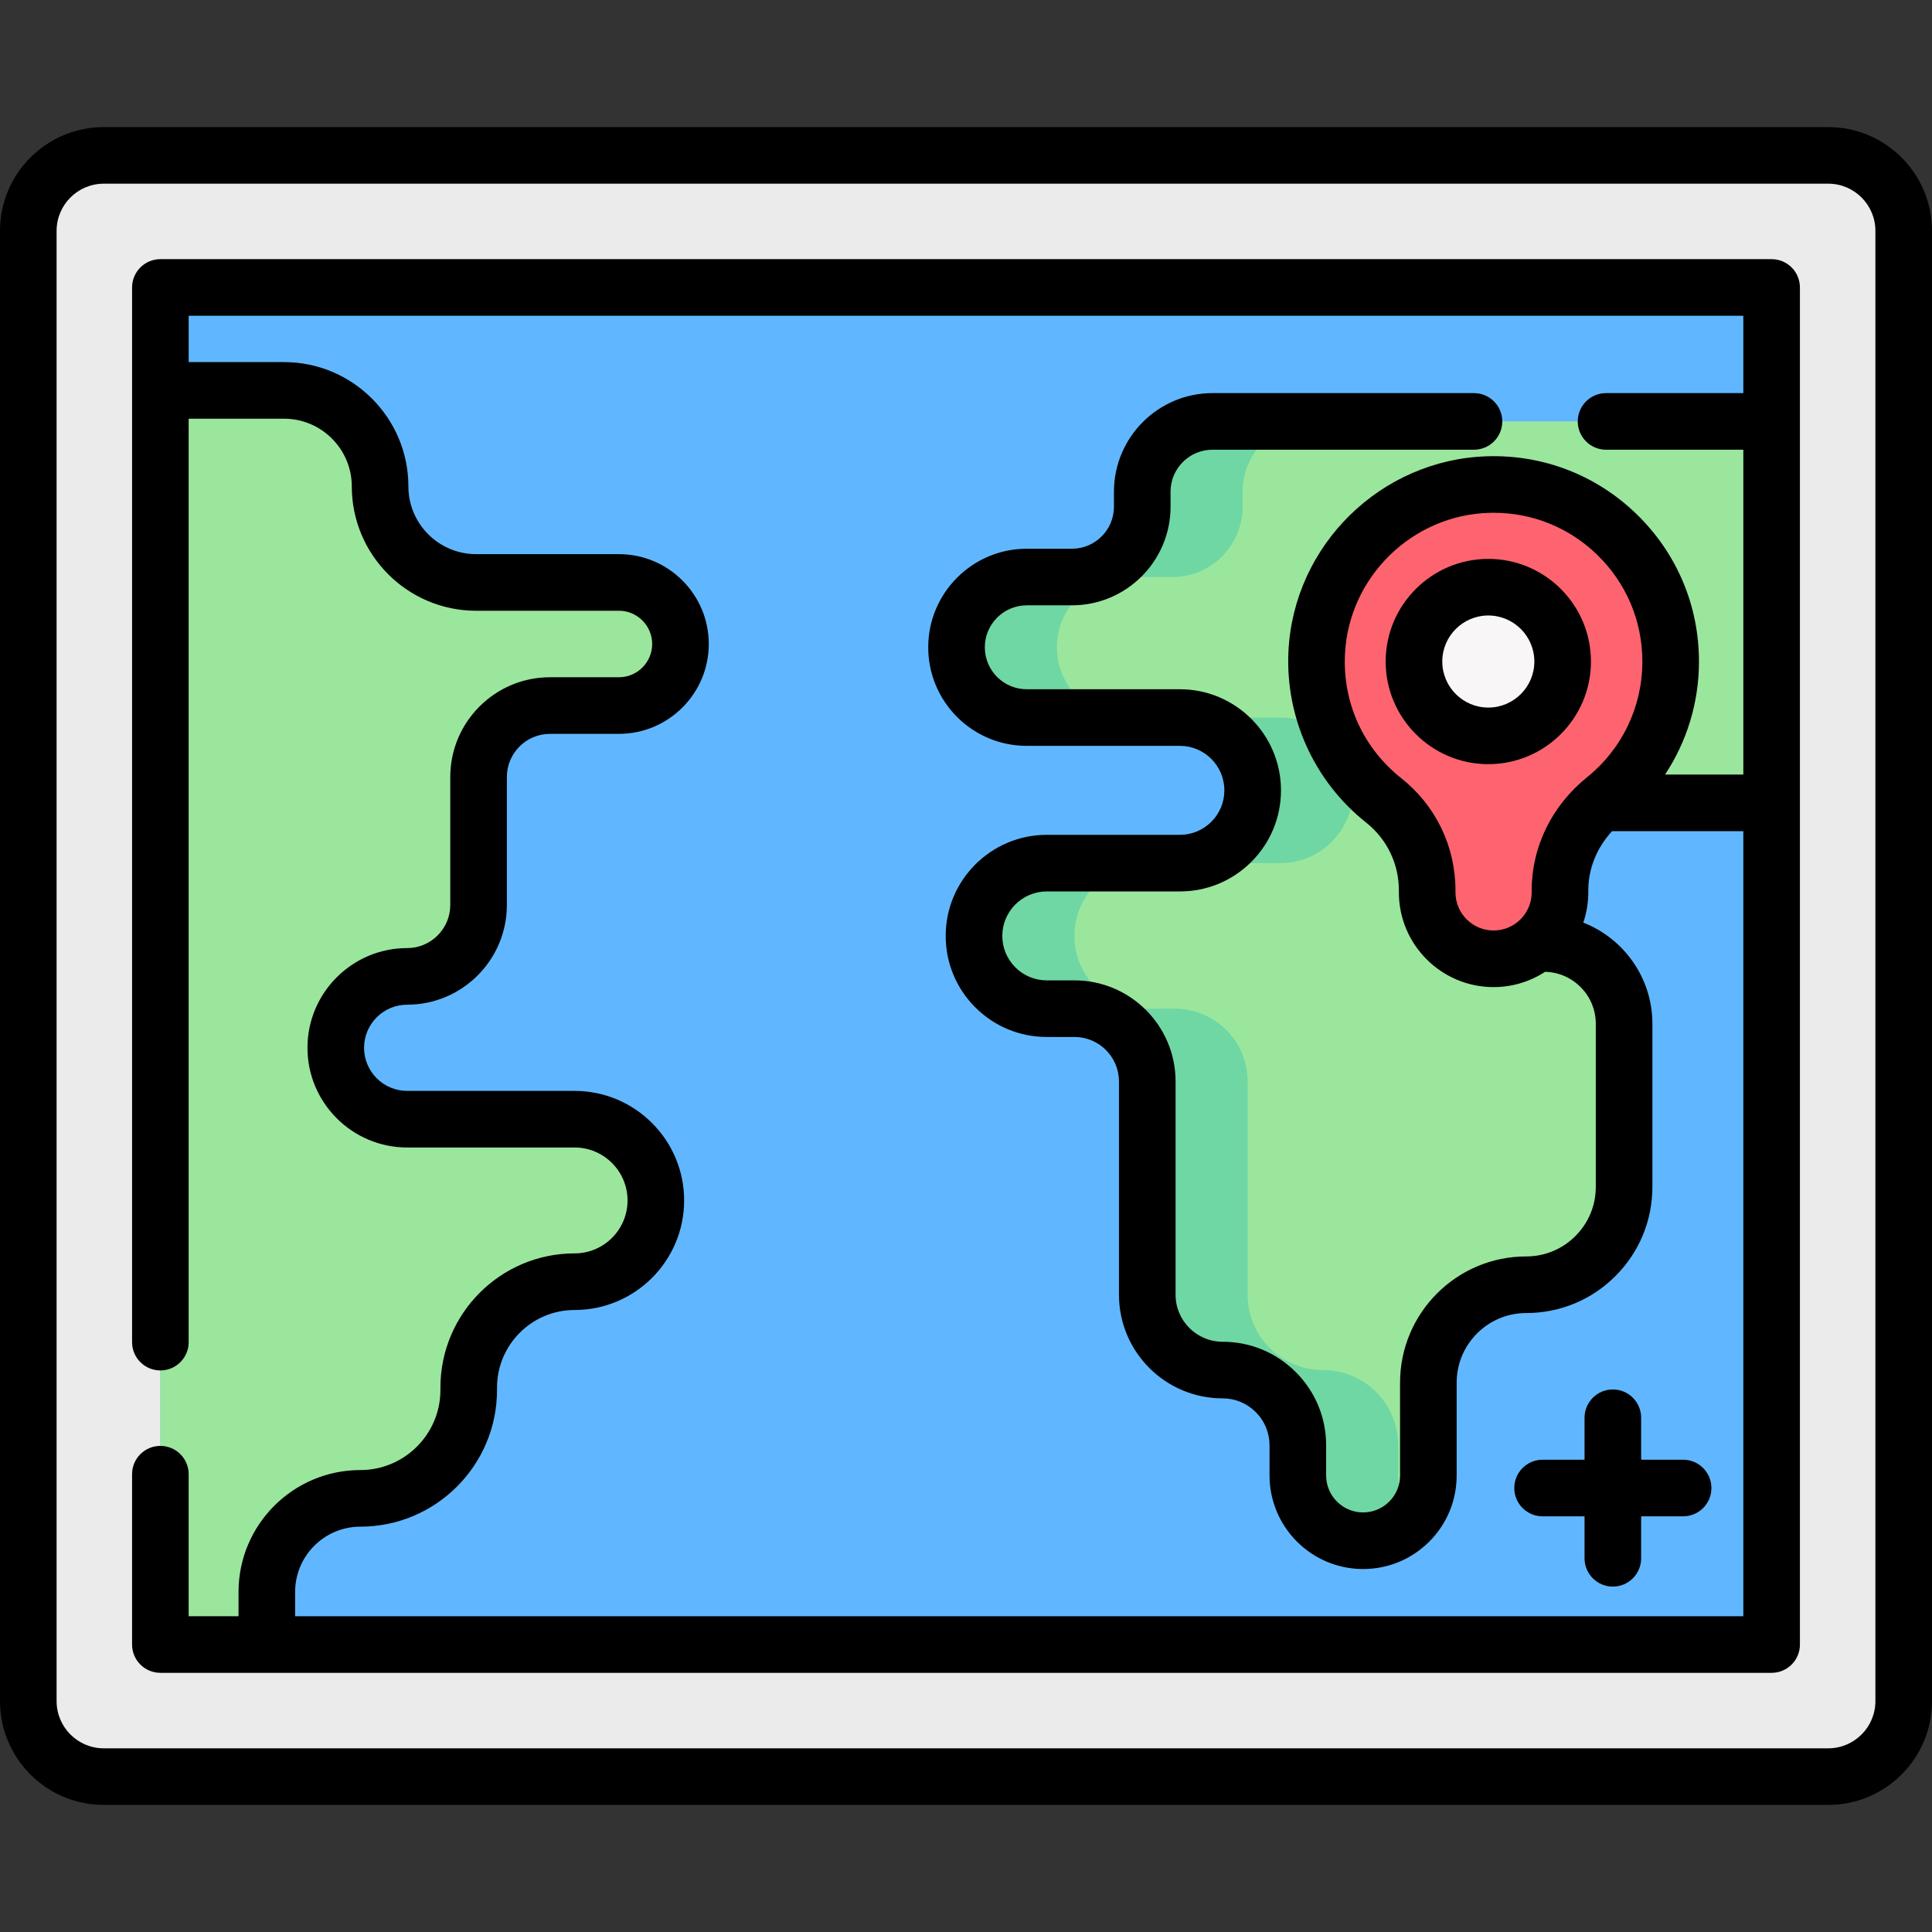 <svg id="Capa_1" enable-background="new 0 0 512 512" height="512" viewBox="0 0 512 512" width="512" xmlns="http://www.w3.org/2000/svg"><rect x="0" y="0" width="512" height="512" fill="#333333" stroke="none"/><g><g><path d="m484.504 470.822h-457.008c-11.043 0-19.996-8.952-19.996-19.996v-389.652c0-11.043 8.952-19.996 19.996-19.996h457.009c11.043 0 19.996 8.952 19.996 19.996v389.652c-.001 11.043-8.953 19.996-19.997 19.996z" fill="#ebebeb"/><path d="m76.178 42.5h359.643v427h-359.643z" fill="#60b7ff" transform="matrix(0 1 -1 0 512 0)"/><path d="m42.5 103.46h32.781c14.054 0 25.447 11.393 25.447 25.447 0 14.054 11.393 25.447 25.447 25.447h37.844c9.009 0 16.312 7.303 16.312 16.312 0 9.009-7.303 16.312-16.312 16.312h-18.27c-10.45 0-18.922 8.472-18.922 18.922v33.929c0 10.45-8.472 18.922-18.922 18.922-10.45 0-18.922 8.472-18.922 18.922 0 10.45 8.472 18.922 18.922 18.922h44.369c11.892 0 21.532 9.64 21.532 21.532 0 11.892-9.64 21.532-21.532 21.532-15.495 0-28.057 12.562-28.057 28.057v.653c0 15.856-12.854 28.709-28.709 28.709-13.694 0-24.795 11.101-24.795 24.795v13.947h-28.213z" fill="#9be69d"/><path d="m469.5 111.677h-148.171c-10.285 0-18.622 8.337-18.622 18.622v3.991c0 10.285-8.337 18.622-18.622 18.622h-11.971c-10.285 0-18.622 8.337-18.622 18.622 0 10.285 8.337 18.622 18.622 18.622h40.57c10.652 0 19.287 8.635 19.287 19.287 0 10.652-8.635 19.287-19.287 19.287h-35.274c-10.652 0-19.287 8.635-19.287 19.287 0 10.652 8.635 19.287 19.287 19.287h7.34c10.652 0 19.287 8.635 19.287 19.287v56.532c0 11.019 8.933 19.952 19.952 19.952 11.019 0 19.952 8.933 19.952 19.952v7.981c0 9.55 7.742 17.292 17.292 17.292 9.55 0 17.292-7.742 17.292-17.292v-24.608c0-14.325 11.613-25.938 25.938-25.938 14.325 0 25.938-11.613 25.938-25.938v-43.23c0-11.754-9.529-21.283-21.283-21.283-10.285 0-18.622-8.337-18.622-18.622 0-10.285 8.337-18.622 18.622-18.622h60.38" fill="#9be69d"/><g fill="#6fd7a3"><path d="m258.94 184.706c-3.36-3.38-5.45-8.03-5.45-13.17 0-10.29 8.34-18.62 18.62-18.62h11.97c10.29 0 18.63-8.34 18.63-18.63v-3.99c0-10.28 8.33-18.62 18.62-18.62h26.6c-10.28 0-18.62 8.34-18.62 18.62v3.99c0 10.29-8.34 18.63-18.62 18.63h-11.97c-10.29 0-18.63 8.33-18.63 18.62 0 5.14 2.09 9.79 5.46 13.17 3.37 3.36 8.03 5.45 13.17 5.45h-26.61c-5.14 0-9.79-2.09-13.17-5.45z"/><path d="m339.29 190.156c10.65 0 19.28 8.64 19.28 19.29 0 5.32-2.16 10.15-5.65 13.64-3.48 3.49-8.3 5.65-13.63 5.65h-26.61c5.32 0 10.15-2.16 13.64-5.65s5.65-8.32 5.65-13.64c0-10.65-8.64-19.29-19.29-19.29z"/><path d="m374.54 402.066c-.35.41-.7.8-1.08 1.18-3.13 3.12-7.46 5.06-12.23 5.06-9.55 0-17.29-7.74-17.29-17.29v-7.99c0-5.5-2.23-10.49-5.84-14.1-3.61-3.62-8.6-5.85-14.11-5.85-11.02 0-19.95-8.93-19.95-19.95v-56.53c0-10.65-8.64-19.29-19.29-19.29h-7.34c-5.33 0-10.15-2.16-13.64-5.65s-5.65-8.31-5.65-13.64c0-10.65 8.64-19.28 19.29-19.28h26.6c-10.65 0-19.28 8.63-19.28 19.28 0 5.33 2.16 10.15 5.65 13.64 3.48 3.49 8.3 5.65 13.63 5.65h7.34c10.65 0 19.29 8.64 19.29 19.29v56.53c0 11.02 8.93 19.95 19.95 19.95 5.51 0 10.5 2.23 14.11 5.85 3.61 3.61 5.84 8.6 5.84 14.1v7.99c0 4.2 1.5 8.05 4 11.05z"/></g><g><path d="m442.742 175.32c0-26.381-21.769-47.678-48.323-46.908-24.308.705-44.329 20.338-45.479 44.629-.749 15.832 6.354 30.035 17.747 39.063 7.284 5.772 11.53 14.556 11.53 23.849v.541c0 9.719 7.879 17.598 17.598 17.598 9.719 0 17.598-7.879 17.598-17.598v-.535c0-9.433 4.493-18.18 11.837-24.101 10.666-8.599 17.492-21.769 17.492-36.538z" fill="#fe646f"/><circle cx="394.418" cy="175.313" fill="#f8f6f6" r="19.701"/></g></g><g><path d="m484.504 33.679h-457.008c-15.162 0-27.496 12.334-27.496 27.495v389.651c0 15.161 12.334 27.496 27.496 27.496h457.008c15.161 0 27.496-12.334 27.496-27.496v-389.651c0-15.161-12.335-27.495-27.496-27.495zm12.496 417.147c0 6.89-5.605 12.496-12.496 12.496h-457.008c-6.89 0-12.496-5.605-12.496-12.496v-389.652c0-6.89 5.605-12.496 12.496-12.496h457.008c6.891 0 12.496 5.605 12.496 12.496z"/><path d="m469.5 68.68h-427c-4.142 0-7.5 3.358-7.5 7.5v279.5c0 4.142 3.358 7.5 7.5 7.5s7.5-3.358 7.5-7.5v-244.72h25.281c9.896 0 17.947 8.051 17.947 17.947 0 18.167 14.78 32.947 32.947 32.947h37.844c4.859 0 8.812 3.953 8.812 8.812s-3.953 8.812-8.812 8.812h-18.27c-14.569 0-26.422 11.853-26.422 26.422v33.93c0 6.298-5.124 11.422-11.422 11.422-14.569 0-26.422 11.853-26.422 26.422s11.853 26.422 26.422 26.422h44.369c7.737 0 14.032 6.295 14.032 14.032s-6.295 14.032-14.032 14.032c-19.606 0-35.557 15.951-35.557 35.557v.652c0 11.695-9.515 21.209-21.209 21.209-17.807 0-32.294 14.487-32.294 32.294v6.445h-13.214v-37.64c0-4.142-3.358-7.5-7.5-7.5s-7.5 3.358-7.5 7.5v45.14c0 4.142 3.358 7.5 7.5 7.5h427c4.143 0 7.5-3.358 7.5-7.5v-359.637c0-4.142-3.357-7.5-7.5-7.5zm-391.287 359.64v-6.445c0-9.536 7.758-17.294 17.294-17.294 19.966 0 36.209-16.244 36.209-36.209v-.652c0-11.335 9.222-20.557 20.557-20.557 16.008 0 29.032-13.024 29.032-29.032s-13.024-29.032-29.032-29.032h-44.369c-6.298 0-11.422-5.124-11.422-11.422s5.124-11.422 11.422-11.422c14.569 0 26.422-11.853 26.422-26.422v-33.93c0-6.298 5.124-11.422 11.422-11.422h18.27c13.13 0 23.812-10.682 23.812-23.812s-10.682-23.812-23.812-23.812h-37.844c-9.896 0-17.947-8.051-17.947-17.947 0-18.167-14.78-32.947-32.947-32.947h-25.28v-12.283h412v20.5h-36.38c-4.143 0-7.5 3.358-7.5 7.5s3.357 7.5 7.5 7.5h36.38v86.086h-20.745c5.802-8.778 8.987-19.123 8.987-29.946 0-14.837-5.862-28.703-16.507-39.043-10.641-10.336-24.661-15.784-39.534-15.361-28.246.819-51.418 23.56-52.753 51.771-.828 17.494 6.865 34.427 20.58 45.295 5.521 4.375 8.688 10.926 8.688 17.972v.541c0 13.839 11.259 25.098 25.098 25.098 5.033 0 9.72-1.494 13.653-4.055 7.438.186 13.434 6.281 13.434 13.762v43.23c0 4.93-1.917 9.558-5.41 13.043-3.473 3.48-8.101 5.397-13.03 5.397-18.434 0-33.43 15.001-33.43 33.44v24.61c0 2.614-1.021 5.074-2.865 6.918-1.857 1.852-4.32 2.872-6.935 2.872-5.398 0-9.79-4.392-9.79-9.79v-7.99c0-7.33-2.854-14.221-8.029-19.395-5.179-5.194-12.076-8.055-19.421-8.055-6.865 0-12.45-5.585-12.45-12.45v-56.53c0-14.772-12.018-26.79-26.79-26.79h-7.34c-3.149 0-6.11-1.227-8.337-3.453-2.227-2.228-3.453-5.188-3.453-8.337 0-6.496 5.289-11.78 11.79-11.78h35.27c7.156 0 13.884-2.787 18.944-7.848 5.06-5.06 7.846-11.787 7.846-18.942 0-14.772-12.018-26.79-26.79-26.79h-40.571c-2.962 0-5.762-1.161-7.852-3.238-2.107-2.12-3.269-4.919-3.269-7.882 0-6.132 4.988-11.12 11.12-11.12h11.97c14.408 0 26.13-11.722 26.13-26.13v-3.99c0-6.131 4.988-11.12 11.12-11.12h69.29c4.143 0 7.5-3.358 7.5-7.5s-3.357-7.5-7.5-7.5h-69.29c-14.402 0-26.12 11.717-26.12 26.12v3.99c0 6.137-4.993 11.13-11.13 11.13h-11.97c-14.402 0-26.12 11.717-26.12 26.12 0 6.953 2.71 13.508 7.663 18.489 4.951 4.921 11.505 7.631 18.458 7.631h40.569c6.501 0 11.79 5.289 11.79 11.79 0 3.149-1.227 6.11-3.453 8.336-2.227 2.227-5.188 3.454-8.337 3.454h-35.27c-14.772 0-26.79 12.013-26.79 26.78 0 7.155 2.786 13.882 7.847 18.944 5.061 5.06 11.788 7.846 18.943 7.846h7.34c6.501 0 11.79 5.289 11.79 11.79v56.53c0 15.136 12.314 27.45 27.45 27.45 3.33 0 6.454 1.294 8.807 3.654 2.35 2.349 3.644 5.473 3.644 8.796v7.99c0 13.669 11.121 24.79 24.79 24.79 6.612 0 12.836-2.574 17.533-7.257 4.686-4.686 7.267-10.913 7.267-17.533v-24.61c0-10.168 8.268-18.44 18.43-18.44 8.942 0 17.342-3.481 23.638-9.791 6.321-6.308 9.803-14.707 9.803-23.649v-43.23c0-12.174-7.602-22.599-18.306-26.798.85-2.517 1.318-5.208 1.318-8.008v-.535c0-5.772 2.265-11.323 6.302-15.693h34.785v208.054zm327.699-192.361v.535c0 5.568-4.53 10.098-10.099 10.098-5.567 0-10.098-4.53-10.098-10.098v-.541c0-11.655-5.238-22.49-14.371-29.728-10.087-7.994-15.522-19.96-14.914-32.831.967-20.427 17.749-36.893 38.206-37.486.396-.012.789-.018 1.184-.018 10.325 0 20.039 3.932 27.463 11.144 7.712 7.491 11.959 17.536 11.959 28.284 0 11.979-5.358 23.168-14.7 30.699-9.298 7.497-14.63 18.41-14.63 29.942z"/><path d="m446.044 386.842h-11.123v-11.122c0-4.142-3.357-7.5-7.5-7.5s-7.5 3.358-7.5 7.5v11.122h-11.122c-4.143 0-7.5 3.358-7.5 7.5s3.357 7.5 7.5 7.5h11.122v11.123c0 4.142 3.357 7.5 7.5 7.5s7.5-3.358 7.5-7.5v-11.123h11.123c4.143 0 7.5-3.358 7.5-7.5s-3.357-7.5-7.5-7.5z"/><path d="m394.419 148.112c-14.999 0-27.201 12.202-27.201 27.201s12.202 27.201 27.201 27.201 27.201-12.202 27.201-27.201-12.202-27.201-27.201-27.201zm0 39.402c-6.728 0-12.201-5.474-12.201-12.201s5.474-12.201 12.201-12.201 12.201 5.474 12.201 12.201-5.474 12.201-12.201 12.201z"/></g></g></svg>